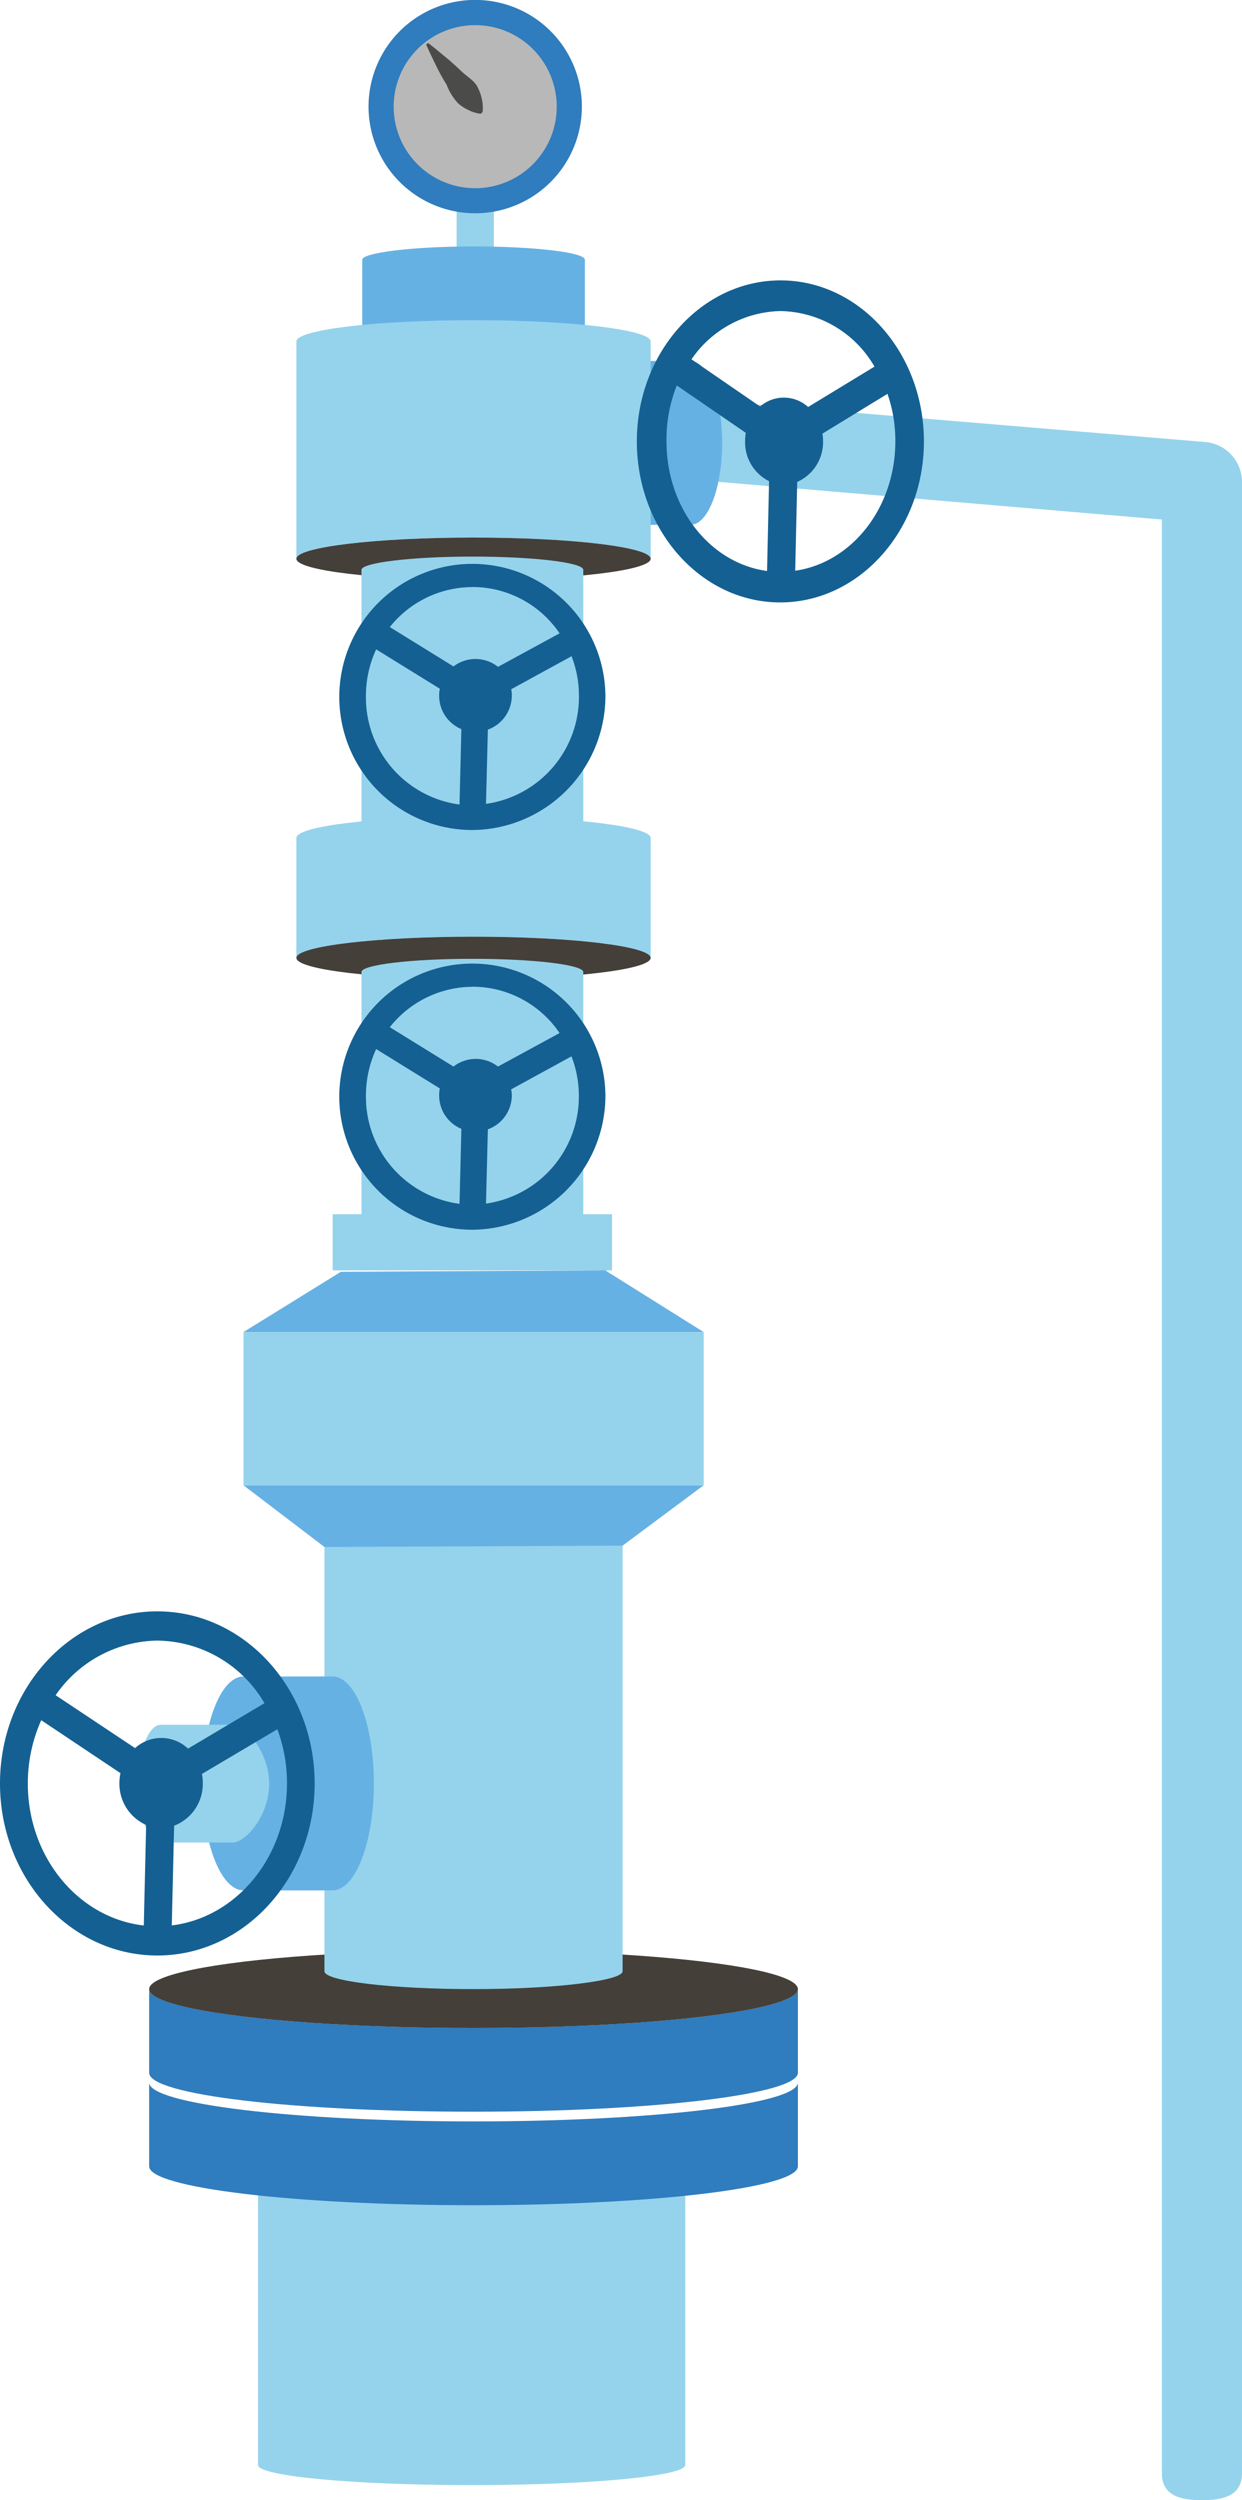 <svg xmlns="http://www.w3.org/2000/svg" viewBox="0 0 148.22 298.36"><defs><style>.eff24bdf-25f9-41f4-9250-dadf365e4b3b{opacity:0.92;}.ad829da6-2261-4bf9-a41f-2c2132df3c97{fill:#8ccfea;}.a28b397f-d494-4147-b103-1ea593ceb3bc{fill:#59aae2;}.e72e8ef2-98e3-4632-9df5-ccd844bdb656{fill:#1d71b8;}.f2acef94-da5f-444d-b472-d3e248f2ddee{fill:#342f28;}.ad0eee2a-211e-4194-bdf2-371fc193b025{fill:#b2b2b2;}.f6d71058-982a-4f44-b1f7-2d4f6e6a77ec{fill:#fff;}.ef31a4eb-1299-416e-911d-1dca57c9bc5e{fill:#3c3c3b;}.e446bd92-cc23-4b1d-888c-0e71cd070da4{fill:#005289;}</style></defs><g id="b8b47455-8a17-4acc-a2d8-cad4b7c3a9ac" data-name="Слой 1"><g class="eff24bdf-25f9-41f4-9250-dadf365e4b3b"><path class="ad829da6-2261-4bf9-a41f-2c2132df3c97" d="M143.44,298.36c-2.64,0-4.78-.58-4.78-3.22V62L82.55,57.23a4.79,4.79,0,1,1,.62-9.55l60.58,5.06a4.79,4.79,0,0,1,4.47,4.77V295.14C148.22,297.78,146.08,298.36,143.44,298.36Z"/><path class="a28b397f-d494-4147-b103-1ea593ceb3bc" d="M82.41,43.08H74.27c-2.08,0-3.77,4.38-3.77,9.78s1.69,9.77,3.77,9.77h8.14c2.08,0,3.77-4.37,3.77-9.77S84.49,43.08,82.41,43.08Z"/><rect class="ad829da6-2261-4bf9-a41f-2c2132df3c97" x="54.49" y="24.75" width="4.45" height="5.27"/><path class="a28b397f-d494-4147-b103-1ea593ceb3bc" d="M56.51,39.63c7.34,0,13.29.71,13.29,1.59V31c0-.88-5.95-1.59-13.29-1.59S43.23,30.16,43.23,31V41.22C43.23,40.34,49.18,39.63,56.51,39.63Z"/><ellipse class="a28b397f-d494-4147-b103-1ea593ceb3bc" cx="56.51" cy="41.22" rx="13.28" ry="1.59"/><path class="ad829da6-2261-4bf9-a41f-2c2132df3c97" d="M56.29,258.25c-14.08,0-25.5-1.07-25.5-2.4v38.31c0,1.33,11.42,2.4,25.5,2.4s25.49-1.07,25.49-2.4V255.85C81.78,257.18,70.37,258.25,56.29,258.25Z"/><path class="e72e8ef2-98e3-4632-9df5-ccd844bdb656" d="M56.51,242c-21.38,0-38.71-2.07-38.71-4.64v10C17.8,250,35.13,252,56.51,252s38.71-2.07,38.71-4.64v-10C95.22,239.94,77.89,242,56.51,242Z"/><path class="e72e8ef2-98e3-4632-9df5-ccd844bdb656" d="M56.51,253.16c-21.38,0-38.71-2.08-38.71-4.64v10c0,2.56,17.33,4.64,38.71,4.64s38.71-2.08,38.71-4.64v-10C95.22,251.08,77.89,253.16,56.51,253.16Z"/><ellipse class="f2acef94-da5f-444d-b472-d3e248f2ddee" cx="56.51" cy="237.37" rx="38.71" ry="4.64"/><path class="ad829da6-2261-4bf9-a41f-2c2132df3c97" d="M56.51,64.15c11.68,0,21.14,1.13,21.14,2.53V40.75c0-1.4-9.46-2.54-21.14-2.54s-21.14,1.14-21.14,2.54V66.68C35.37,65.28,44.84,64.15,56.51,64.15Z"/><ellipse class="f2acef94-da5f-444d-b472-d3e248f2ddee" cx="56.51" cy="66.68" rx="21.14" ry="2.53"/><path class="ad829da6-2261-4bf9-a41f-2c2132df3c97" d="M56.51,182.73c-9.82,0-17.79-.95-17.79-2.13v54.64c0,1.18,8,2.13,17.79,2.13s17.79-1,17.79-2.13V180.6C74.3,181.78,66.34,182.73,56.51,182.73Z"/><polygon class="a28b397f-d494-4147-b103-1ea593ceb3bc" points="40.68 151.77 72.23 151.6 83.97 158.96 29.06 158.96 40.68 151.77"/><polygon class="a28b397f-d494-4147-b103-1ea593ceb3bc" points="74.3 184.45 38.72 184.61 29.06 177.25 83.97 177.25 74.3 184.45"/><path class="ad829da6-2261-4bf9-a41f-2c2132df3c97" d="M56.37,97.6c7.32,0,13.24.71,13.24,1.59V68c0-.87-5.92-1.58-13.24-1.58S43.14,67.16,43.14,68V99.19C43.14,98.31,49.06,97.6,56.37,97.6Z"/><circle class="ad0eee2a-211e-4194-bdf2-371fc193b025" cx="56.71" cy="12.73" r="11.23"/><path class="e72e8ef2-98e3-4632-9df5-ccd844bdb656" d="M56.71,25.45A12.73,12.73,0,1,1,69.44,12.73,12.73,12.73,0,0,1,56.71,25.45ZM56.71,3a9.73,9.73,0,1,0,9.73,9.73A9.73,9.73,0,0,0,56.71,3Z"/><path class="ad829da6-2261-4bf9-a41f-2c2132df3c97" d="M56.51,111.78c11.68,0,21.14,1.13,21.14,2.53V100c0-1.4-9.46-2.54-21.14-2.54S35.37,98.57,35.37,100v14.34C35.37,112.91,44.84,111.78,56.51,111.78Z"/><ellipse class="f2acef94-da5f-444d-b472-d3e248f2ddee" cx="56.51" cy="114.31" rx="21.14" ry="2.53"/><path class="ad829da6-2261-4bf9-a41f-2c2132df3c97" d="M56.37,145.45c7.32,0,13.24.71,13.24,1.59V116c0-.87-5.92-1.58-13.24-1.58s-13.23.71-13.23,1.58v31C43.14,146.16,49.06,145.45,56.37,145.45Z"/><rect class="ad829da6-2261-4bf9-a41f-2c2132df3c97" x="39.7" y="144.9" width="33.34" height="6.7"/><rect class="ad829da6-2261-4bf9-a41f-2c2132df3c97" x="29.06" y="158.96" width="54.92" height="18.3"/><line class="f6d71058-982a-4f44-b1f7-2d4f6e6a77ec" x1="50.97" y1="5.22" x2="57.45" y2="13.48"/><path class="ef31a4eb-1299-416e-911d-1dca57c9bc5e" d="M51.09,5.13c.73.54,1.39,1.13,2.09,1.69s1.34,1.18,2,1.79,1.5,1.06,1.86,1.88a5.34,5.34,0,0,1,.46,1.31,4.77,4.77,0,0,1,.09,1.59l-.23.19a4.53,4.53,0,0,1-1.52-.48,5.06,5.06,0,0,1-1.16-.76,6.82,6.82,0,0,1-1.39-2.25Q52.6,9,52,7.75c-.38-.81-.79-1.6-1.14-2.44Z"/><path class="a28b397f-d494-4147-b103-1ea593ceb3bc" d="M29.06,225.59H39.69c2.72,0,4.93-5.71,4.93-12.76s-2.21-12.77-4.93-12.77H29.06c-2.72,0-4.92,5.71-4.92,12.77S26.34,225.59,29.06,225.59Z"/><path class="ad829da6-2261-4bf9-a41f-2c2132df3c97" d="M19.21,219.88h8.56c1.5,0,4.35-3.16,4.35-7s-2.85-7.06-4.35-7.06H19.21c-1.5,0-2.72,3.16-2.72,7.06S17.71,219.88,19.21,219.88Z"/><path class="e446bd92-cc23-4b1d-888c-0e71cd070da4" d="M18.78,192.29C8.42,192.29,0,201.5,0,212.83s8.42,20.53,18.78,20.53,18.77-9.21,18.77-20.53S29.13,192.29,18.78,192.29Zm2,25.58a5.34,5.34,0,0,0,3.42-5.1,5.64,5.64,0,0,0-.1-1.08l9-5.33a18.52,18.52,0,0,1,1.15,6.47c0,8.73-6,16-13.75,16.94Zm1.66-9.2a4.65,4.65,0,0,0-6.32-.06L6.64,202.3a15,15,0,0,1,12.14-6.52,15,15,0,0,1,12.78,7.47Zm-5,9.11-.28,12c-7.83-.9-13.84-8.18-13.84-16.95a18.5,18.5,0,0,1,1.6-7.55l9.46,6.32a5.18,5.18,0,0,0-.13,1.17A5.37,5.37,0,0,0,17.44,217.78Z"/><path class="e446bd92-cc23-4b1d-888c-0e71cd070da4" d="M72.25,130.75a15.88,15.88,0,1,0-15.87,16A16,16,0,0,0,72.25,130.75Zm-15.87-13a12.55,12.55,0,0,1,10.4,5.53l-7.35,4a4.31,4.31,0,0,0-5.31,0l-7.6-4.7A12.63,12.63,0,0,1,56.38,117.76ZM58,143.63l.22-8.86a4.33,4.33,0,0,0,2.86-4.06A3.81,3.81,0,0,0,61,130l7.2-3.94a13.06,13.06,0,0,1,.88,4.73A12.89,12.89,0,0,1,58,143.63ZM44.89,125.19l7.6,4.7a3.74,3.74,0,0,0-.08.82,4.3,4.3,0,0,0,2.65,4l-.22,8.95a12.88,12.88,0,0,1-11.17-12.89A13.29,13.29,0,0,1,44.89,125.19Z"/><path class="e446bd92-cc23-4b1d-888c-0e71cd070da4" d="M72.25,83.05a15.88,15.88,0,1,0-15.87,16A16,16,0,0,0,72.25,83.05Zm-15.87-13a12.55,12.55,0,0,1,10.4,5.53l-7.35,4a4.31,4.31,0,0,0-5.31-.05l-7.6-4.7A12.63,12.63,0,0,1,56.38,70.06ZM58,95.93l.22-8.86A4.33,4.33,0,0,0,61.08,83a3.81,3.81,0,0,0-.07-.75l7.2-3.94a13.06,13.06,0,0,1,.88,4.73A12.89,12.89,0,0,1,58,95.93ZM44.89,77.49l7.6,4.7a3.74,3.74,0,0,0-.08.82,4.3,4.3,0,0,0,2.65,4l-.22,9A12.88,12.88,0,0,1,43.67,83.05,13.26,13.26,0,0,1,44.89,77.49Z"/><path class="e446bd92-cc23-4b1d-888c-0e71cd070da4" d="M110.26,52.68c0-10.6-7.67-19.22-17.11-19.22S76,42.08,76,52.68s7.67,19.21,17.11,19.21S110.26,63.27,110.26,52.68ZM93.15,37.12a13.2,13.2,0,0,1,11.21,6.63l-7.92,4.82a4.31,4.31,0,0,0-5.73-.06l-8.19-5.63A13.2,13.2,0,0,1,93.15,37.12Zm1.75,31,.24-10.61a5.19,5.19,0,0,0,3.08-4.87,5.26,5.26,0,0,0-.07-.89L105.91,47a17.06,17.06,0,0,1,.94,5.66C106.85,60.56,101.68,67.13,94.9,68.11ZM80.77,46,89,51.65a6.37,6.37,0,0,0-.08,1,5.18,5.18,0,0,0,2.86,4.77l-.24,10.72c-6.83-.93-12-7.52-12-15.44A17.31,17.31,0,0,1,80.77,46Z"/></g></g></svg>